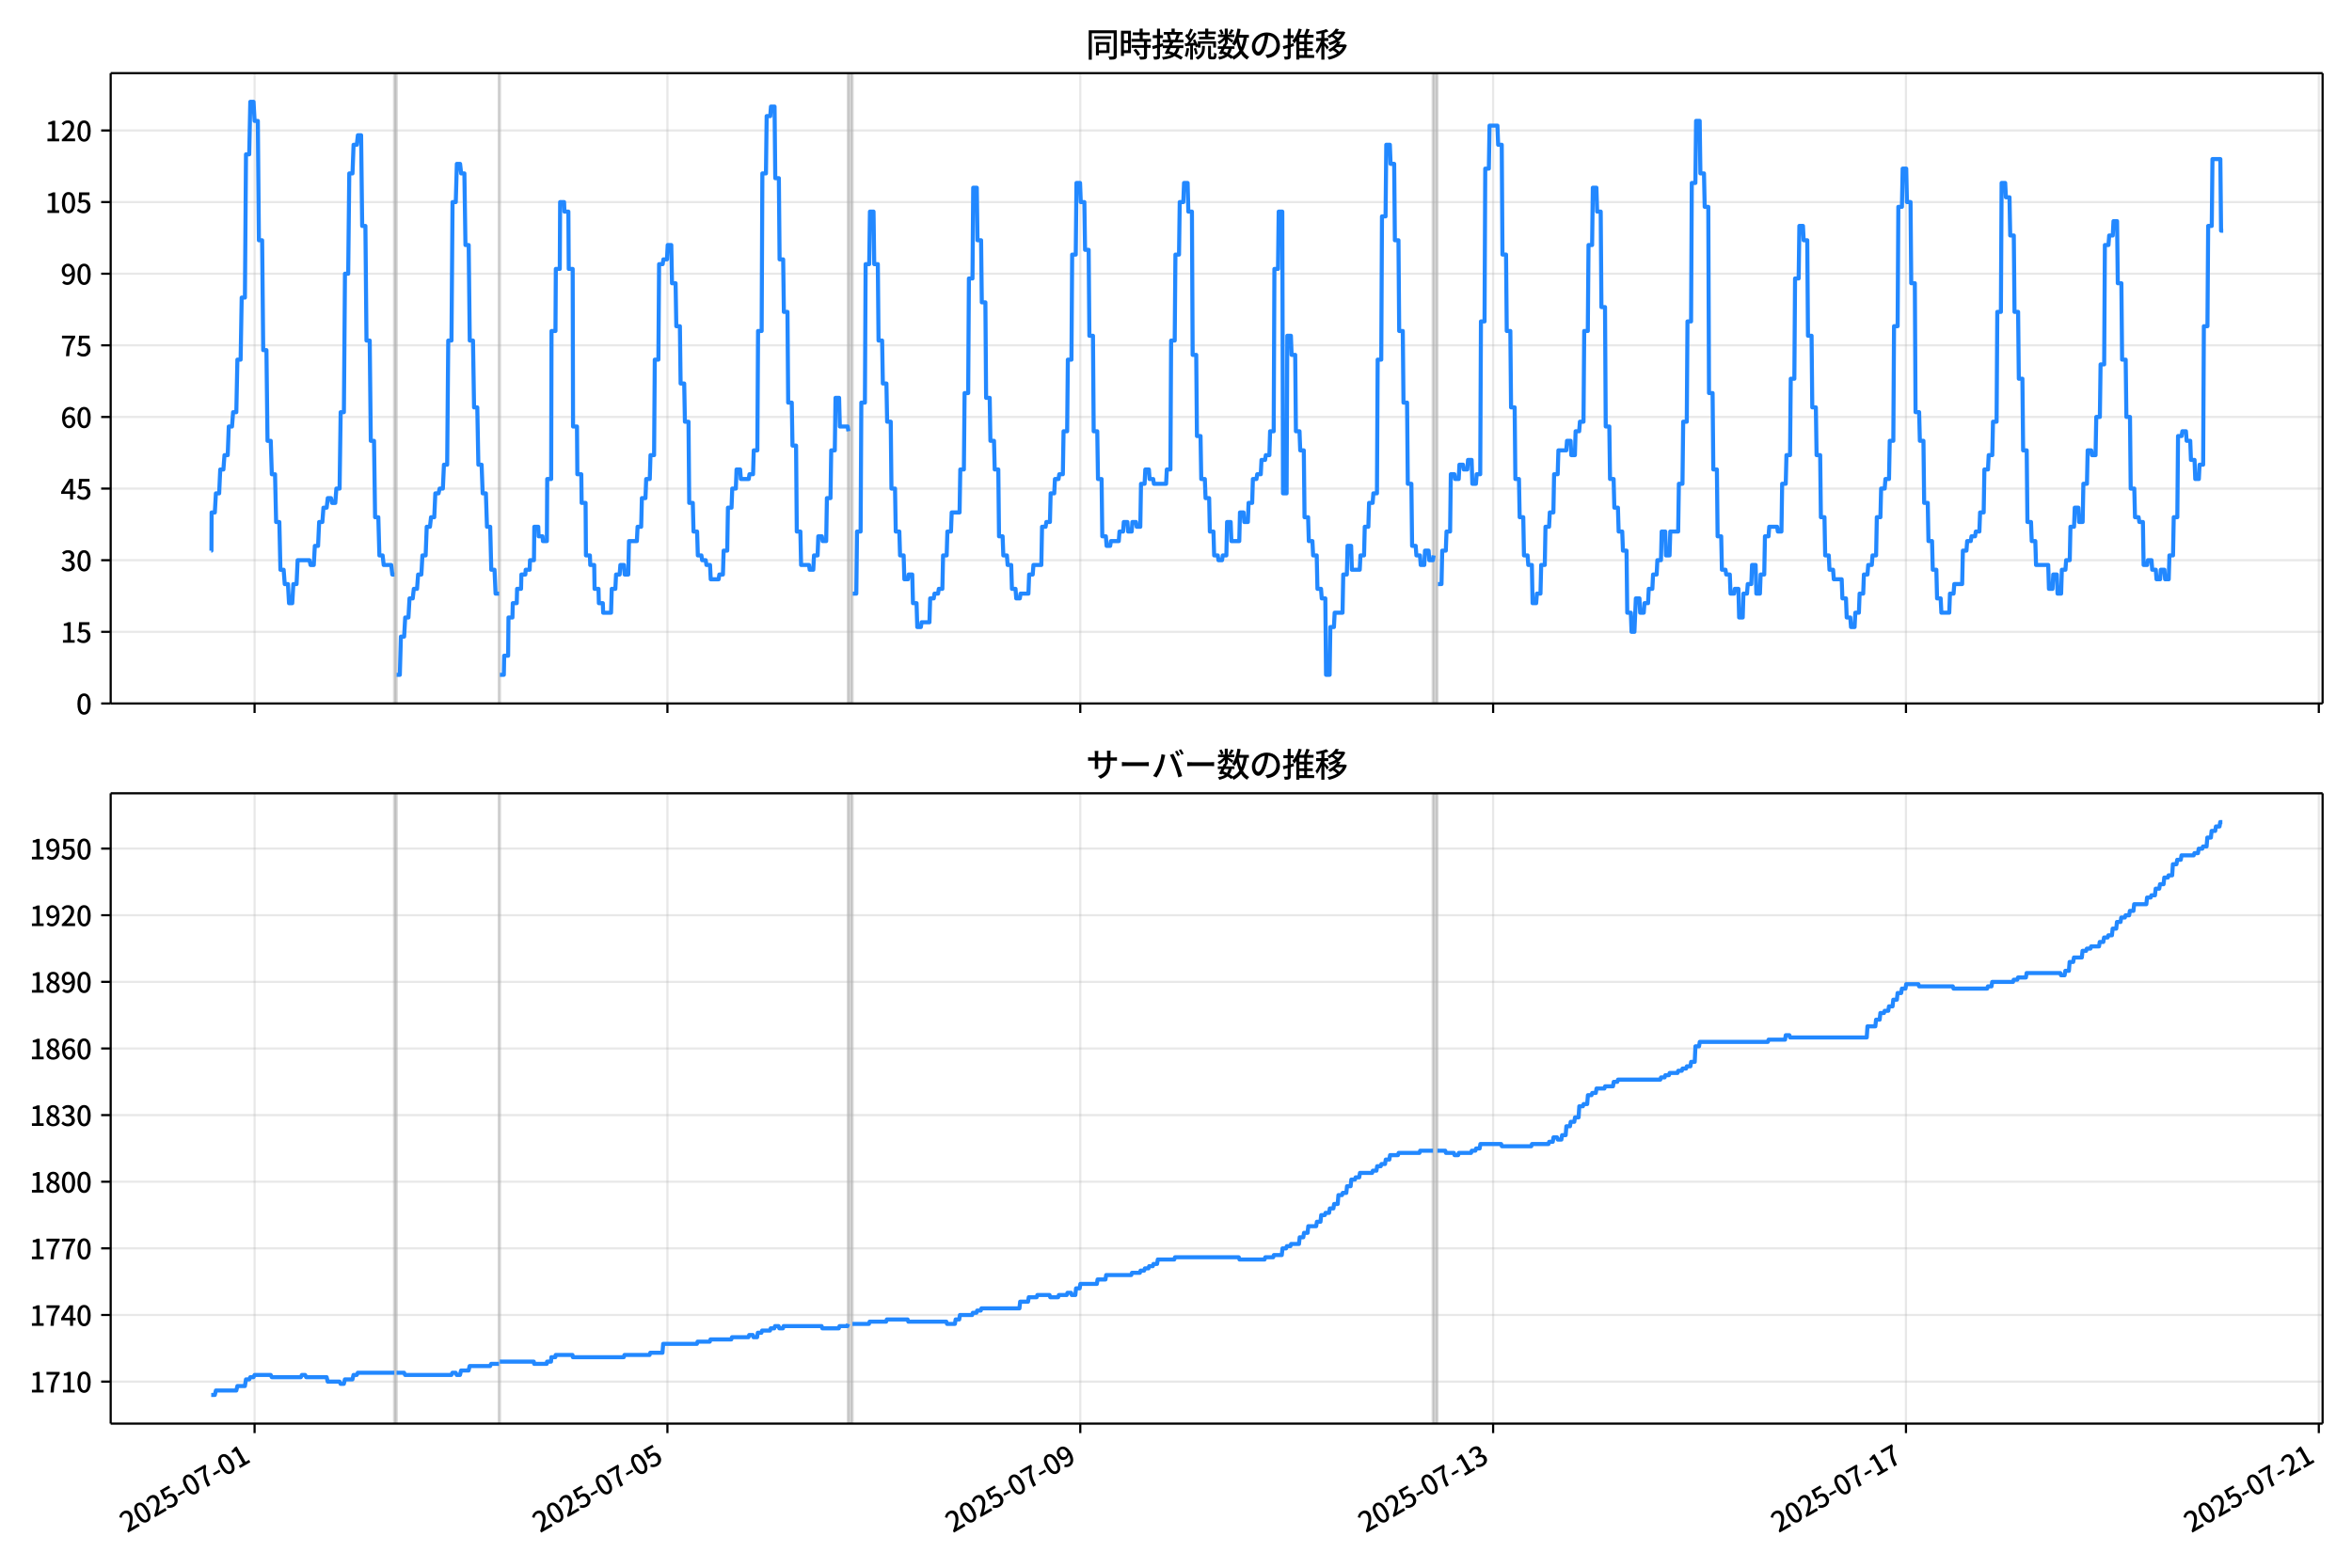 <!DOCTYPE svg  PUBLIC '-//W3C//DTD SVG 1.1//EN'  'http://www.w3.org/Graphics/SVG/1.1/DTD/svg11.dtd'>
<svg version="1.1" viewBox="0 0 864 576" xmlns="http://www.w3.org/2000/svg" xmlns:xlink="http://www.w3.org/1999/xlink">
 <defs>
  <style type="text/css">*{stroke-linejoin: round; stroke-linecap: butt}</style>
 </defs>
 <g id="aa">
  <g id="ab">
   <path d="m0 576h864v-576h-864z" fill="#fff"/>
  </g>
  <g id="ac">
   <g id="ad">
    <path d="m40.66 258.47h812.54v-231.59h-812.54z" fill="#fff"/>
   </g>
   <g id="ae">
    <path d="m144.86 258.47h.79v-231.59h-.79z" clip-path="url(#c)" fill="#808080" opacity=".3" stroke="#808080"/>
   </g>
   <g id="af">
    <path d="m183.3 258.47h.263v-231.59h-.263z" clip-path="url(#c)" fill="#808080" opacity=".3" stroke="#808080"/>
   </g>
   <g id="ag">
    <path d="m311.53 258.47h1.58v-231.59h-1.58z" clip-path="url(#c)" fill="#808080" opacity=".3" stroke="#808080"/>
   </g>
   <g id="ah">
    <path d="m526.38 258.47h1.58v-231.59h-1.58z" clip-path="url(#c)" fill="#808080" opacity=".3" stroke="#808080"/>
   </g>
   <g id="ai">
    <g id="aj">
     <g id="ak">
      <path d="m93.519 258.47v-231.59" clip-path="url(#c)" fill="none" stroke="#b0b0b0" stroke-linecap="square" stroke-opacity=".3" stroke-width=".8"/>
     </g>
     <g id="al">
      <defs>
       <path id="g" d="m0 0v3.5" stroke="#000" stroke-width=".8"/>
      </defs>
      <use x="93.519" y="258.468" stroke="#000000" stroke-width=".8" xlink:href="#g"/>
     </g>
    </g>
    <g id="am">
     <g id="an">
      <path d="m245.18 258.47v-231.59" clip-path="url(#c)" fill="none" stroke="#b0b0b0" stroke-linecap="square" stroke-opacity=".3" stroke-width=".8"/>
     </g>
     <g id="ao">
      <use x="245.178" y="258.468" stroke="#000000" stroke-width=".8" xlink:href="#g"/>
     </g>
    </g>
    <g id="ap">
     <g id="aq">
      <path d="m396.84 258.47v-231.59" clip-path="url(#c)" fill="none" stroke="#b0b0b0" stroke-linecap="square" stroke-opacity=".3" stroke-width=".8"/>
     </g>
     <g id="ar">
      <use x="396.836" y="258.468" stroke="#000000" stroke-width=".8" xlink:href="#g"/>
     </g>
    </g>
    <g id="as">
     <g id="at">
      <path d="m548.49 258.47v-231.59" clip-path="url(#c)" fill="none" stroke="#b0b0b0" stroke-linecap="square" stroke-opacity=".3" stroke-width=".8"/>
     </g>
     <g id="au">
      <use x="548.494" y="258.468" stroke="#000000" stroke-width=".8" xlink:href="#g"/>
     </g>
    </g>
    <g id="av">
     <g id="aw">
      <path d="m700.15 258.47v-231.59" clip-path="url(#c)" fill="none" stroke="#b0b0b0" stroke-linecap="square" stroke-opacity=".3" stroke-width=".8"/>
     </g>
     <g id="ax">
      <use x="700.153" y="258.468" stroke="#000000" stroke-width=".8" xlink:href="#g"/>
     </g>
    </g>
    <g id="ay">
     <g id="az">
      <path d="m851.81 258.47v-231.59" clip-path="url(#c)" fill="none" stroke="#b0b0b0" stroke-linecap="square" stroke-opacity=".3" stroke-width=".8"/>
     </g>
     <g id="ba">
      <use x="851.811" y="258.468" stroke="#000000" stroke-width=".8" xlink:href="#g"/>
     </g>
    </g>
   </g>
   <g id="bb">
    <g id="bc">
     <g id="bd">
      <path d="m40.66 258.47h812.54" clip-path="url(#c)" fill="none" stroke="#b0b0b0" stroke-linecap="square" stroke-opacity=".3" stroke-width=".8"/>
     </g>
     <g id="be">
      <defs>
       <path id="d" d="m0 0h-3.5" stroke="#000" stroke-width=".8"/>
      </defs>
      <use x="40.66" y="258.468" stroke="#000000" stroke-width=".8" xlink:href="#d"/>
     </g>
     <g id="bf">
      <!-- 0 -->
      <g transform="translate(27.96 262.45) scale(.1 -.1)">
       <defs>
        <path id="a" transform="scale(.016)" d="m1830-90q-460 0-806 275-346 276-535 823-188 547-188 1366 0 820 188 1357 189 538 535 803 346 266 806 266 461 0 800-269 340-269 528-803 189-534 189-1354 0-819-189-1366-188-547-528-823-339-275-800-275zm0 589q237 0 422 185 186 186 288 599 103 413 103 1091 0 679-103 1082-102 403-288 582-185 180-422 180-236 0-422-180-186-179-292-582-105-403-105-1082 0-678 105-1091 106-413 292-599 186-185 422-185z"/>
       </defs>
       <use xlink:href="#a"/>
      </g>
     </g>
    </g>
    <g id="bg">
     <g id="bh">
      <path d="m40.66 232.15h812.54" clip-path="url(#c)" fill="none" stroke="#b0b0b0" stroke-linecap="square" stroke-opacity=".3" stroke-width=".8"/>
     </g>
     <g id="bi">
      <use x="40.66" y="232.151" stroke="#000000" stroke-width=".8" xlink:href="#d"/>
     </g>
     <g id="bj">
      <!-- 15 -->
      <g transform="translate(22.26 236.14) scale(.1 -.1)">
       <defs>
        <path id="e" transform="scale(.016)" d="m544 0v608h1037v3277h-845v467q333 58 579 147 247 90 451 218h557v-4109h915v-608h-2694z"/>
        <path id="i" transform="scale(.016)" d="m1715-90q-365 0-653 90t-506 237q-217 147-383 307l352 480q134-134 294-246t361-183q202-70 452-70 262 0 473 118 212 119 333 346 122 227 122 541 0 460-247 716-246 256-649 256-224 0-384-64t-365-198l-365 237 141 2240h2387v-627h-1747l-109-1204q154 77 307 118 154 42 340 42 397 0 723-160t518-490q192-329 192-847 0-519-224-887t-586-560q-361-192-777-192z"/>
       </defs>
       <use xlink:href="#e"/>
       <use transform="translate(57)" xlink:href="#i"/>
      </g>
     </g>
    </g>
    <g id="bk">
     <g id="bl">
      <path d="m40.66 205.83h812.54" clip-path="url(#c)" fill="none" stroke="#b0b0b0" stroke-linecap="square" stroke-opacity=".3" stroke-width=".8"/>
     </g>
     <g id="bm">
      <use x="40.66" y="205.834" stroke="#000000" stroke-width=".8" xlink:href="#d"/>
     </g>
     <g id="bn">
      <!-- 30 -->
      <g transform="translate(22.26 209.82) scale(.1 -.1)">
       <defs>
        <path id="m" transform="scale(.016)" d="m1715-90q-371 0-656 90t-503 240q-217 150-377 323l359 474q211-205 479-359 269-153 634-153 269 0 467 92 199 93 311 266t112 423q0 256-125 451t-429 300q-304 106-835 106v551q467 0 732 105 266 106 384 291 119 186 119 423 0 307-192 489-192 183-531 183-269 0-503-119-233-118-438-316l-384 460q282 256 614 413 333 157 737 157 422 0 748-144 327-144 512-413 186-269 186-659 0-403-221-685-221-281-592-422v-26q269-70 490-227t349-400 128-557q0-422-215-726-214-304-573-468-358-163-787-163z"/>
       </defs>
       <use xlink:href="#m"/>
       <use transform="translate(57)" xlink:href="#a"/>
      </g>
     </g>
    </g>
    <g id="bo">
     <g id="bp">
      <path d="m40.66 179.52h812.54" clip-path="url(#c)" fill="none" stroke="#b0b0b0" stroke-linecap="square" stroke-opacity=".3" stroke-width=".8"/>
     </g>
     <g id="bq">
      <use x="40.66" y="179.517" stroke="#000000" stroke-width=".8" xlink:href="#d"/>
     </g>
     <g id="br">
      <!-- 45 -->
      <g transform="translate(22.26 183.5) scale(.1 -.1)">
       <defs>
        <path id="r" transform="scale(.016)" d="m2170 0v3072q0 192 12 457 13 266 20 458h-26q-90-179-183-365-92-185-195-364l-921-1415h2579v-576h-3328v493l1875 2957h858v-4717h-691z"/>
       </defs>
       <use xlink:href="#r"/>
       <use transform="translate(57)" xlink:href="#i"/>
      </g>
     </g>
    </g>
    <g id="bs">
     <g id="bt">
      <path d="m40.66 153.2h812.54" clip-path="url(#c)" fill="none" stroke="#b0b0b0" stroke-linecap="square" stroke-opacity=".3" stroke-width=".8"/>
     </g>
     <g id="bu">
      <use x="40.66" y="153.201" stroke="#000000" stroke-width=".8" xlink:href="#d"/>
     </g>
     <g id="bv">
      <!-- 60 -->
      <g transform="translate(22.26 157.19) scale(.1 -.1)">
       <defs>
        <path id="q" transform="scale(.016)" d="m1971-90q-339 0-634 144-294 144-518 435-224 292-352 733-128 442-128 1044 0 678 147 1161 148 483 397 784 250 301 570 445t665 144q397 0 688-147 292-147 490-359l-403-448q-128 154-327 253-198 99-409 99-307 0-567-182-259-182-413-605-153-422-153-1145 0-608 115-1002t326-589q212-195 493-195 212 0 375 121 163 122 259 343t96 522q0 300-90 511-89 212-259 320-169 109-419 109-211 0-451-134t-458-461l-25 538q134 192 313 323t374 201q196 71 375 71 397 0 694-163 298-163 467-490 170-326 170-825 0-468-195-817-195-348-512-544-317-195-701-195z"/>
       </defs>
       <use xlink:href="#q"/>
       <use transform="translate(57)" xlink:href="#a"/>
      </g>
     </g>
    </g>
    <g id="bw">
     <g id="bx">
      <path d="m40.66 126.88h812.54" clip-path="url(#c)" fill="none" stroke="#b0b0b0" stroke-linecap="square" stroke-opacity=".3" stroke-width=".8"/>
     </g>
     <g id="by">
      <use x="40.66" y="126.884" stroke="#000000" stroke-width=".8" xlink:href="#d"/>
     </g>
     <g id="bz">
      <!-- 75 -->
      <g transform="translate(22.26 130.87) scale(.1 -.1)">
       <defs>
        <path id="h" transform="scale(.016)" d="m1235 0q32 646 109 1187t224 1024 384 941 576 938h-2208v627h3027v-455q-409-512-665-989-256-476-397-969t-205-1053-90-1251h-755z"/>
       </defs>
       <use xlink:href="#h"/>
       <use transform="translate(57)" xlink:href="#i"/>
      </g>
     </g>
    </g>
    <g id="ca">
     <g id="cb">
      <path d="m40.66 100.57h812.54" clip-path="url(#c)" fill="none" stroke="#b0b0b0" stroke-linecap="square" stroke-opacity=".3" stroke-width=".8"/>
     </g>
     <g id="cc">
      <use x="40.66" y="100.567" stroke="#000000" stroke-width=".8" xlink:href="#d"/>
     </g>
     <g id="cd">
      <!-- 90 -->
      <g transform="translate(22.26 104.55) scale(.1 -.1)">
       <defs>
        <path id="k" transform="scale(.016)" d="m1562-90q-410 0-708 150-297 151-502 356l403 461q141-160 346-256t422-96q224 0 425 102 202 103 352 333 151 230 237 614 87 384 87 941 0 589-115 970t-323 563-496 182q-205 0-372-118-166-118-262-336t-96-525q0-301 86-512 87-211 259-323 173-112 417-112 224 0 460 141 237 141 448 461l32-544q-134-180-313-314t-371-208-384-74q-391 0-689 166-297 167-467 496-169 330-169 823 0 467 195 816t515 541 698 192q339 0 636-138 298-137 519-419 221-281 349-710t128-1018q0-691-141-1187t-391-807q-249-310-563-461-313-150-652-150z"/>
       </defs>
       <use xlink:href="#k"/>
       <use transform="translate(57)" xlink:href="#a"/>
      </g>
     </g>
    </g>
    <g id="ce">
     <g id="cf">
      <path d="m40.66 74.25h812.54" clip-path="url(#c)" fill="none" stroke="#b0b0b0" stroke-linecap="square" stroke-opacity=".3" stroke-width=".8"/>
     </g>
     <g id="cg">
      <use x="40.66" y="74.25" stroke="#000000" stroke-width=".8" xlink:href="#d"/>
     </g>
     <g id="ch">
      <!-- 105 -->
      <g transform="translate(16.56 78.235) scale(.1 -.1)">
       <use xlink:href="#e"/>
       <use transform="translate(57)" xlink:href="#a"/>
       <use transform="translate(114)" xlink:href="#i"/>
      </g>
     </g>
    </g>
    <g id="ci">
     <g id="cj">
      <path d="m40.66 47.933h812.54" clip-path="url(#c)" fill="none" stroke="#b0b0b0" stroke-linecap="square" stroke-opacity=".3" stroke-width=".8"/>
     </g>
     <g id="ck">
      <use x="40.66" y="47.933" stroke="#000000" stroke-width=".8" xlink:href="#d"/>
     </g>
     <g id="cl">
      <!-- 120 -->
      <g transform="translate(16.56 51.919) scale(.1 -.1)">
       <defs>
        <path id="f" transform="scale(.016)" d="m282 0v429q697 621 1164 1136 468 515 701 956 234 442 234 826 0 256-87 451-86 196-262 301-176 106-445 106-275 0-506-151-230-150-422-368l-416 410q301 333 637 518 336 186 803 186 429 0 749-176t496-493 176-745q0-455-224-919t-615-935q-390-470-889-950 186 20 394 36t374 16h1184v-634h-3046z"/>
       </defs>
       <use xlink:href="#e"/>
       <use transform="translate(57)" xlink:href="#f"/>
       <use transform="translate(114)" xlink:href="#a"/>
      </g>
     </g>
    </g>
   </g>
   <g id="cm">
    <path d="m77.594 202.33h.075l.066-14.036h1.18l.396-7.018h1.197l.396-8.772h1.162l.395-5.263h1.185l.395-10.527h1.185l.395-5.263h1.185l.395-19.299h1.185l.395-22.808h1.185l.395-52.634h1.185l.395-19.299h1.185l.395 7.018h1.185l.395 43.861h1.185l.395 40.352h1.185l.395 33.335h1.185l.395 12.281h1.185l.395 17.545h1.185l.395 17.545h1.185l.395 5.263h1.185l.395 7.018h1.185l.395-7.018h1.185l.395-8.772h4.344l.395 1.754h1.185l.395-7.018h1.185l.395-8.772h1.185l.395-5.263h1.185l.395-3.509h1.185l.395 1.754h1.185l.395-5.263h1.185l.395-28.071h1.185l.395-50.879h1.185l.395-36.844h1.185l.395-10.527h1.185l.395-3.509h1.185l.395 33.335h1.185l.395 42.107h1.185l.395 36.844h1.185l.395 28.071h1.185l.395 14.036h1.185l.395 3.509h2.765l.395 3.509h.79m.79 36.844h1.185l.395-14.036h1.185l.395-7.018h1.185l.395-7.018h1.185l.395-3.509h1.185l.395-5.263h1.185l.395-7.018h1.185l.395-10.527h1.185l.395-3.509h1.185l.395-8.772h1.185l.395-1.754h1.185l.395-8.772h1.185l.395-45.616h1.185l.395-50.879h1.185l.395-14.036h1.185l.395 3.509h1.185l.395 26.317h1.185l.395 35.089h1.185l.395 24.562h1.185l.395 21.053h1.185l.395 10.527h1.185l.395 12.281h1.185l.395 15.79h1.185l.395 8.772h1.317m.263 29.826h1.448l.132-7.018h1.448l.132-14.036h1.448l.132-5.263h1.448l.132-5.263h1.448l.132-5.263h1.448l.132-1.754h1.448l.132-3.509h1.448l.132-12.281h1.448l.132 3.509h1.448l.132 1.754h1.448l.132-22.808h1.448l.132-54.388h1.448l.132-22.808h1.448l.132-24.562h1.448l.132 3.509h1.448l.132 21.053h1.448l.132 57.897h1.448l.132 17.545h1.448l.132 10.527h1.448l.132 19.299h1.448l.132 3.509h1.448l.132 8.772h1.448l.132 5.263h1.448l.132 3.509h2.896l.263-8.772h1.317l.263-5.263h1.317l.263-3.509h1.317l.263 3.509h1.317l.263-12.281h2.896l.263-5.263h1.317l.263-10.527h1.317l.263-7.018h1.317l.263-8.772h1.317l.263-35.089h1.317l.263-35.089h1.317l.263-1.754h1.317l.263-5.263h1.317l.263 14.036h1.317l.263 15.79h1.317l.263 21.053h1.317l.263 14.036h1.317l.263 29.826h1.317l.263 10.527h1.317l.263 8.772h1.317l.263 1.754h1.317l.263 1.754h1.317l.263 5.263h2.896l.263-1.754h1.317l.263-8.772h1.317l.263-15.79h1.317l.263-7.018h1.317l.263-7.018h1.317l.263 3.509h2.896l.263-1.754h1.317l.263-8.772h1.317l.263-43.861h1.317l.263-57.897h1.317l.263-21.053h1.317l.263-3.509h1.317l.263 26.317h1.317l.263 29.826h1.317l.263 19.299h1.317l.263 33.335h1.317l.263 15.79h1.317l.263 31.58h1.317l.263 12.281h2.896l.263 1.754h1.317l.263-5.263h1.317l.263-7.018h1.317l.263 1.754h1.317l.263-15.79h1.317l.263-17.545h1.317l.263-19.299h1.317l.263 10.527h2.896l.263 1.754m1.58 59.651h1.317l.263-22.808h1.317l.263-47.37h1.317l.263-50.879h1.317l.263-19.299h1.317l.263 19.299h1.317l.263 28.071h1.317l.263 15.79h1.317l.263 14.036h1.317l.263 24.562h1.317l.263 15.79h1.317l.263 8.772h1.317l.263 8.772h1.317l.263-1.754h1.317l.263 10.527h1.317l.263 8.772h1.317l.263-1.754h2.896l.263-8.772h1.317l.263-1.754h1.317l.263-1.754h1.317l.263-12.281h1.317l.263-8.772h1.317l.263-7.018h2.896l.263-15.79h1.317l.263-28.071h1.317l.263-42.107h1.317l.263-33.335h1.317l.263 19.299h1.317l.263 22.808h1.317l.263 35.089h1.317l.263 15.79h1.317l.263 10.527h1.317l.263 24.562h1.317l.263 7.018h1.317l.263 3.509h1.317l.263 8.772h1.317l.263 3.509h1.317l.263-1.754h2.896l.263-7.018h1.317l.263-3.509h2.896l.263-14.036h1.317l.263-1.754h1.317l.263-10.527h1.317l.263-5.263h1.317l.263-1.754h1.317l.263-15.79h1.317l.263-26.317h1.317l.263-38.598h1.317l.263-26.317h1.317l.263 7.018h1.317l.263 17.545h1.317l.263 31.58h1.317l.263 35.089h1.317l.263 17.545h1.317l.263 21.053h1.317l.263 3.509h1.317l.263-1.754h2.896l.263-3.509h1.317l.263-3.509h1.317l.263 3.509h1.317l.263-3.509h1.317l.263 1.754h1.317l.263-15.79h1.317l.263-5.263h1.317l.263 3.509h1.317l.263 1.754h4.476l.263-5.263h1.317l.263-47.37h1.317l.263-31.58h1.317l.263-19.299h1.317l.263-7.018h1.317l.263 10.527h1.317l.263 52.634h1.317l.263 29.826h1.317l.263 15.79h1.317l.263 7.018h1.317l.263 12.281h1.317l.263 8.772h1.317l.263 1.754h1.317l.263-1.754h1.317l.263-12.281h1.317l.263 7.018h2.896l.263-10.527h1.317l.263 3.509h1.317l.263-7.018h1.317l.263-8.772h1.317l.263-1.754h1.317l.263-5.263h1.317l.263-1.754h1.317l.263-8.772h1.317l.263-59.651h1.317l.263-21.053h1.317l.263 103.51h1.317l.263-57.897h1.317l.263 7.018h1.317l.263 28.071h1.317l.263 7.018h1.317l.263 24.562h1.317l.263 8.772h1.317l.263 5.263h1.317l.263 12.281h1.317l.263 3.509h1.317l.263 28.071h1.317l.263-17.545h1.317l.263-5.263h2.896l.263-14.036h1.317l.263-10.527h1.317l.263 8.772h2.896l.263-5.263h1.317l.263-10.527h1.317l.263-8.772h1.317l.263-3.509h1.317l.263-49.125h1.317l.263-52.634h1.317l.263-26.317h1.317l.263 7.018h1.317l.263 28.071h1.317l.263 33.335h1.317l.263 26.317h1.317l.263 29.826h1.317l.263 22.808h1.317l.263 3.509h1.317l.263 3.509h1.317l.263-5.263h1.317l.263 3.509h1.317l.263-1.754m1.58 10.527h1.317l.263-12.281h1.317l.263-7.018h1.317l.263-21.053h1.317l.263 1.754h1.317l.263-5.263h1.317l.263 1.754h1.317l.263-3.509h1.317l.263 8.772h1.317l.263-3.509h1.317l.263-56.142h1.317l.263-56.142h1.317l.263-15.79h2.896l.263 7.018h1.317l.263 40.352h1.317l.263 28.071h1.317l.263 28.071h1.317l.263 26.317h1.317l.263 14.036h1.317l.263 14.036h1.317l.263 3.509h1.317l.263 14.036h1.317l.263-3.509h1.317l.263-10.527h1.317l.263-14.036h1.317l.263-5.263h1.317l.263-14.036h1.317l.263-8.772h2.896l.263-3.509h1.317l.263 5.263h1.317l.263-8.772h1.317l.263-3.509h1.317l.263-33.335h1.317l.263-31.58h1.317l.263-21.053h1.317l.263 8.772h1.317l.263 35.089h1.317l.263 43.861h1.317l.263 19.299h1.317l.263 10.527h1.317l.263 8.772h1.317l.263 7.018h1.317l.263 22.808h1.317l.263 7.018h1.053l.527-12.281h1.317l.263 5.263h1.317l.263-3.509h1.317l.263-5.263h1.317l.263-5.263h1.317l.263-5.263h1.317l.263-10.527h1.317l.263 8.772h1.317l.263-8.772h2.896l.263-17.545h1.317l.263-22.808h1.317l.263-36.844h1.317l.263-50.879h1.317l.263-22.808h1.317l.263 19.299h1.317l.263 12.281h1.317l.263 68.424h1.317l.263 28.071h1.317l.263 24.562h1.317l.263 12.281h1.317l.263 1.754h1.317l.263 7.018h1.317l.263-1.754h1.317l.263 10.527h1.317l.263-8.772h1.317l.263-3.509h1.317l.263-7.018h1.317l.263 10.527h1.317l.263-7.018h1.317l.263-14.036h1.317l.263-3.509h2.896l.263 1.754h1.317l.263-17.545h1.317l.263-10.527h1.317l.263-28.071h1.317l.263-36.844h1.317l.263-19.299h1.317l.263 5.263h1.317l.263 35.089h1.317l.263 26.317h1.317l.263 17.545h1.317l.263 22.808h1.317l.263 14.036h1.317l.263 5.263h1.317l.263 3.509h2.896l.263 7.018h1.317l.263 7.018h1.317l.263 3.509h1.317l.263-5.263h1.317l.263-7.018h1.317l.263-7.018h1.317l.263-3.509h1.317l.263-3.509h1.317l.263-14.036h1.317l.263-10.527h1.317l.263-3.509h1.317l.263-14.036h1.317l.263-42.107h1.317l.263-43.861h1.317l.263-14.036h1.317l.263 12.281h1.317l.263 29.826h1.317l.263 47.37h1.317l.263 10.527h1.317l.263 22.808h1.317l.263 14.036h1.317l.263 10.527h1.317l.263 10.527h1.317l.263 5.263h2.896l.263-7.018h1.317l.263-3.509h2.896l.263-12.281h1.317l.263-3.509h1.317l.263-1.754h1.317l.263-1.754h1.317l.263-7.018h1.317l.263-15.79h1.317l.263-5.263h1.317l.263-12.281h1.317l.263-40.352h1.317l.263-47.37h1.317l.263 5.263h1.317l.263 14.036h1.317l.263 28.071h1.317l.263 24.562h1.317l.263 26.317h1.317l.263 26.317h1.317l.263 7.018h1.317l.263 8.772h4.476l.263 8.772h1.317l.263-5.263h1.317l.263 7.018h1.317l.263-8.772h1.317l.263-3.509h1.317l.263-12.281h1.317l.263-7.018h1.317l.263 5.263h1.317l.263-14.036h1.317l.263-12.281h1.317l.263 1.754h1.317l.263-14.036h1.317l.263-19.299h1.317l.263-43.861h1.317l.263-3.509h1.317l.263-5.263h1.317l.263 22.808h1.317l.263 28.071h1.317l.263 21.053h1.317l.263 26.317h1.317l.263 10.527h1.317l.263 1.754h1.317l.263 15.79h1.317l.263-1.754h1.317l.263 3.509h1.317l.263 3.509h1.317l.263-3.509h1.317l.263 3.509h1.317l.263-8.772h1.317l.263-14.036h1.317l.263-29.826h1.317l.263-1.754h1.317l.263 3.509h1.317l.263 7.018h1.317l.263 7.018h1.317l.263-5.263h1.317l.263-50.879h1.317l.263-36.844h1.317l.263-24.562h2.896l.263 26.317h.79v0" clip-path="url(#c)" fill="none" stroke="#28f" stroke-linecap="square" stroke-width="1.5"/>
   </g>
   <g id="cn">
    <path d="m40.66 258.47v-231.59" fill="none" stroke="#000" stroke-linecap="square" stroke-width=".8"/>
   </g>
   <g id="co">
    <path d="m853.2 258.47v-231.59" fill="none" stroke="#000" stroke-linecap="square" stroke-width=".8"/>
   </g>
   <g id="cp">
    <path d="m40.66 258.47h812.54" fill="none" stroke="#000" stroke-linecap="square" stroke-width=".8"/>
   </g>
   <g id="cq">
    <path d="m40.66 26.88h812.54" fill="none" stroke="#000" stroke-linecap="square" stroke-width=".8"/>
   </g>
   <g id="cr">
    <!-- 同時接続数の推移 -->
    <g transform="translate(398.93 20.88) scale(.12 -.12)">
     <defs>
      <path id="x" transform="scale(.016)" d="m1587 3936h3232v-518h-3232v518zm320-1114h557v-2534h-557v2534zm301 0h2291v-2086h-2291v512h1734v1069h-1734v505zm-1683 2260h5113v-570h-4524v-5056h-589v5626zm4768 0h595v-4896q0-250-67-397t-227-218q-160-77-426-96t-675-19q-13 83-45 192t-77 218q-45 108-89 185 281-13 527-13 247 0 330 0 83 7 118 42 36 35 36 112v4890z"/>
      <path id="v" transform="scale(.016)" d="m2714 4672h3238v-525h-3238v525zm-244-1235h3712v-538h-3712v538zm20-1184h3635v-531h-3635v531zm1523 3155h595v-2310h-595v2310zm832-2451h589v-2823q0-230-61-364-61-135-227-199-167-70-423-86t-633-16q-20 121-78 285-57 163-121 284 275-6 509-9t310-3q77 6 106 28 29 23 29 93v2810zm-2023-1677 487 282q153-160 313-352t294-381q135-189 206-343l-519-313q-64 153-189 348-124 196-278 394-154 199-314 365zm-2086 3718h1619v-4281h-1619v544h1056v3187h-1056v550zm32-1843h1293v-537h-1293v537zm-320 1843h563v-4832h-563v4832z"/>
      <path id="w" transform="scale(.016)" d="m3866 5408h614v-870h-614v870zm-1479-653h3597v-518h-3597v518zm-230-1485h4e3v-518h-4e3v518zm825 922 519 102q64-160 121-342 58-182 96-352 39-170 45-304l-544-128q-6 134-42 313-35 180-83 365-48 186-112 346zm1856 109 589-71q-96-275-202-557-105-281-195-486l-518 77q58 147 122 329 64 183 118 372t86 336zm-2643-2106h3943v-518h-3943v518zm1408 685 602-115q-167-371-362-784t-390-797-362-685l-525 179q160 288 346 666t368 784 323 752zm-659-2157 358 403q352-102 733-240 381-137 752-304 371-166 697-336 327-169 558-329l-384-461q-218 160-532 336-313 176-685 345-371 170-755 323-384 154-742 263zm1894 1114 583-71q-122-550-353-944-230-393-604-662t-922-435q-547-167-1296-269-25 128-93 269-67 141-137 230 678 64 1168 192t819 349q330 221 531 550 202 330 304 791zm-4684 217q396 90 953 240 557 151 1120 311l77-544q-525-154-1053-311-528-156-963-284l-134 588zm121 2093h1965v-563h-1965v563zm819 1248h576v-5229q0-236-51-374t-192-208q-141-77-355-99-214-23-541-16-13 115-64 288t-109 294q205-6 381-6t234 0q64 0 92 28 29 29 29 93v5229z"/>
      <path id="u" transform="scale(.016)" d="m4058 5408h595v-1798h-595v1798zm-1415-563h3443v-499h-3443v499zm231-992h3008v-499h-3008v499zm-224-877h3475v-1203h-531v729h-2432v-729h-512v1203zm1964-877h551v-1881q0-122 22-157 23-35 106-35 25 0 92 0 68 0 135 0t99 0q51 0 83 54t45 224 19 515q90-70 234-131t259-93q-19-429-83-662-64-234-183-326-118-93-316-93-39 0-103 0t-134 0-138 0q-67 0-99 0-237 0-365 64t-176 218q-48 153-48 422v1881zm-1164-6h550v-455q0-243-48-528-48-284-186-579-137-294-409-572-272-279-727-503-70 90-192 208-121 118-230 195 416 205 665 438 250 234 371 474 122 240 164 467 42 228 42 413v442zm-2240 3309 524-192q-121-244-259-503-137-259-275-496t-259-416l-410 173q122 186 246 438 125 253 240 515 116 263 193 481zm716-743 500-230q-224-359-496-756-272-396-548-764-275-368-518-650l-358 205q179 211 377 483 199 272 387 569 189 298 358 592 170 295 298 551zm-1721-665 307 403q166-154 339-340 173-185 320-364t224-327l-326-460q-77 160-218 348-141 189-314 384-172 196-332 356zm1485-832 435 179q128-211 249-458 122-246 215-474 93-227 137-412l-473-211q-32 185-119 422-86 237-201 486-115 250-243 468zm-1530-583q422 26 998 54 576 29 1184 68l7-499q-570-45-1127-84-556-38-992-70l-70 531zm1702-992 436 135q121-276 214-596t118-556l-454-148q-26 237-112 563-86 327-202 602zm-1363 109 499-83q-57-455-163-897-105-441-253-748-51 32-134 73-83 42-170 83-86 42-144 62 148 294 234 697t131 813zm691 627h525v-2861h-525v2861z"/>
      <path id="o" transform="scale(.016)" d="m224 2022h3187v-499h-3187v499zm51 2247h3111v-487h-3111v487zm1127-1735 563-121q-154-320-333-672t-352-679q-173-326-326-582l-532 173q148 243 324 566t345 669q170 346 311 646zm934-832 563-64q-89-480-262-838t-461-614-701-432-976-298q-25 128-99 269t-157 237q659 102 1085 303 426 202 666 554t342 883zm422 3597 519-211q-147-218-298-436-150-217-278-377l-403 186q121 173 252 413 132 240 208 425zm-1203 109h563v-2957h-563v2957zm-1075-320 448 186q134-192 246-420 112-227 157-393l-467-211q-38 172-147 406t-237 432zm1094-1050 397-236q-160-263-400-529-240-265-519-489-278-224-553-378-51 103-141 237-89 135-179 218 269 109 534 294 266 186 493 416 228 231 368 467zm487-204q83-45 246-145 163-99 352-211t346-211 221-150l-327-423q-83 77-230 198-147 122-317 253-170 132-327 250-156 119-259 189l295 250zm1798 396h2311v-556h-2311v556zm115 1178 615-90q-103-640-263-1235t-384-1101q-224-505-512-889-44 57-134 134t-186 157-166 125q275 339 473 796 199 458 340 995 141 538 217 1108zm1223-1510 614-58q-147-1101-445-1940-297-838-813-1443-515-604-1321-1014-26 71-90 177-64 105-134 208-70 102-128 159 742 346 1212 880 471 535 730 1290 260 755 375 1741zm-1005-135q134-851 387-1597 253-745 659-1305 407-560 1002-874-70-57-154-150-83-93-154-189-70-96-121-179-633 371-1056 988-422 618-688 1434-265 816-425 1783l550 89zm-3309-3065 327 416q377-148 754-330 378-182 701-378 324-195 548-368l-416-435q-211 179-519 378-307 198-666 383-358 186-729 334z"/>
      <path id="t" transform="scale(.016)" d="m3686 4378q-64-493-163-1041-99-547-265-1084-192-653-432-1104t-522-688-595-237q-320 0-596 221-275 221-448 621-172 400-172 931 0 537 220 1017 221 480 611 851 391 372 909 583 519 211 1121 211 576 0 1040-186 464-185 793-515 330-329 502-771 173-441 173-941 0-672-278-1194-278-521-816-851-538-329-1318-444l-378 601q166 20 307 42t263 48q307 70 585 217 279 148 496 375 218 227 342 534 125 308 125 692t-122 713q-121 330-358 573-236 243-582 380-346 138-781 138-525 0-935-186-409-185-694-489-284-304-432-656-147-352-147-678 0-365 89-605 90-240 224-355 135-115 276-115t288 144 297 457q151 314 298 800 147 461 246 982 100 522 145 1021l684-12z"/>
      <path id="p" transform="scale(.016)" d="m2995 2925h2893v-519h-2893v519zm0-1280h2893v-519h-2893v519zm-64-1299h3232v-557h-3232v557zm1312 3577h563v-3763h-563v3763zm429 1466 634-141q-154-390-340-794-185-403-339-684l-512 140q103 199 208 458 106 259 195 528 90 269 154 493zm-1472 25 582-147q-153-518-371-1018-217-499-483-931t-573-758q-38 64-109 160-70 96-147 198-77 103-141 160 416 416 733 1034t509 1302zm128-1203h2720v-537h-2720v-4205h-582v4422l313 320h269zm-3174-2157q396 90 953 240 557 151 1120 311l77-544q-525-154-1053-311-528-156-963-284l-134 588zm121 2093h1965v-563h-1965v563zm819 1248h576v-5229q0-236-51-374t-192-208q-141-77-355-99-214-23-541-16-13 115-64 288t-109 294q205-6 381-6t234 0q64 0 92 28 29 29 29 93v5229z"/>
      <path id="n" transform="scale(.016)" d="m4051 5402 595-109q-281-493-729-941t-1107-806q-39 64-106 144t-141 153q-73 74-137 119 608 288 1011 678t614 762zm-77-557h1511v-493h-1863l352 493zm1293 0h109l109 25 384-179q-192-505-496-905t-695-701q-390-301-845-519-454-217-947-358-44 109-137 253t-176 227q448 109 867 294 419 186 777 445 359 259 631 592t419 730v96zm-1990-954 377 307q167-96 336-218 170-121 320-249 151-128 247-237l-397-332q-90 108-237 236t-317 259q-169 132-329 234zm1107-934 595-109q-307-538-803-1031-496-492-1232-876-38 64-102 144t-138 156q-74 77-138 116 455 217 807 483t604 554q253 288 407 563zm-90-589h1460v-506h-1818l358 506zm1268 0h121l109 26 384-167q-192-614-531-1075t-787-794q-448-332-983-553-534-221-1129-355-45 115-132 269-86 153-176 249 551 96 1043 285 493 189 903 473 410 285 714 669t464 883v90zm-2132-1056 410 339q186-102 384-237 198-134 371-275t282-269l-435-371q-103 128-270 272-166 144-361 288t-381 253zm-2150 3533h589v-5376h-589v5376zm-992-1242h2336v-569h-2336v569zm1024-224 365-160q-96-339-231-707-134-368-291-727-157-358-336-672-179-313-365-537-44 128-134 291t-160 272q173 192 339 457 167 266 323 570 157 304 282 618t208 595zm941 1946 416-467q-314-122-695-221-380-99-784-173-403-74-780-131-20 102-71 236-51 135-102 231 358 58 732 138 375 80 711 179t573 208zm-397-2579q58-45 179-170 122-125 266-266 144-140 259-265t160-183l-352-473q-58 102-157 255-99 154-218 317-118 164-227 311-108 147-185 237l275 237z"/>
     </defs>
     <use xlink:href="#x"/>
     <use transform="translate(100)" xlink:href="#v"/>
     <use transform="translate(200)" xlink:href="#w"/>
     <use transform="translate(300)" xlink:href="#u"/>
     <use transform="translate(400)" xlink:href="#o"/>
     <use transform="translate(500)" xlink:href="#t"/>
     <use transform="translate(600)" xlink:href="#p"/>
     <use transform="translate(700)" xlink:href="#n"/>
    </g>
   </g>
  </g>
  <g id="cs">
   <g id="ct">
    <path d="m40.66 523.06h812.54v-231.59h-812.54z" fill="#fff"/>
   </g>
   <g id="cu">
    <path d="m144.86 523.06h.79v-231.59h-.79z" clip-path="url(#b)" fill="#808080" opacity=".3" stroke="#808080"/>
   </g>
   <g id="cv">
    <path d="m183.3 523.06h.263v-231.59h-.263z" clip-path="url(#b)" fill="#808080" opacity=".3" stroke="#808080"/>
   </g>
   <g id="cw">
    <path d="m311.53 523.06h1.58v-231.59h-1.58z" clip-path="url(#b)" fill="#808080" opacity=".3" stroke="#808080"/>
   </g>
   <g id="cx">
    <path d="m526.38 523.06h1.58v-231.59h-1.58z" clip-path="url(#b)" fill="#808080" opacity=".3" stroke="#808080"/>
   </g>
   <g id="cy">
    <g id="cz">
     <g id="da">
      <path d="m93.519 523.06v-231.59" clip-path="url(#b)" fill="none" stroke="#b0b0b0" stroke-linecap="square" stroke-opacity=".3" stroke-width=".8"/>
     </g>
     <g id="db">
      <use x="93.519" y="523.055" stroke="#000000" stroke-width=".8" xlink:href="#g"/>
     </g>
     <g id="dc">
      <!-- 2025-07-01 -->
      <g transform="translate(46.73 563.33) rotate(-30) scale(.1 -.1)">
       <defs>
        <path id="j" transform="scale(.016)" d="m301 1536v544h1689v-544h-1689z"/>
       </defs>
       <use xlink:href="#f"/>
       <use transform="translate(57)" xlink:href="#a"/>
       <use transform="translate(114)" xlink:href="#f"/>
       <use transform="translate(171)" xlink:href="#i"/>
       <use transform="translate(228)" xlink:href="#j"/>
       <use transform="translate(263.7)" xlink:href="#a"/>
       <use transform="translate(320.7)" xlink:href="#h"/>
       <use transform="translate(377.7)" xlink:href="#j"/>
       <use transform="translate(413.4)" xlink:href="#a"/>
       <use transform="translate(470.4)" xlink:href="#e"/>
      </g>
     </g>
    </g>
    <g id="dd">
     <g id="de">
      <path d="m245.18 523.06v-231.59" clip-path="url(#b)" fill="none" stroke="#b0b0b0" stroke-linecap="square" stroke-opacity=".3" stroke-width=".8"/>
     </g>
     <g id="df">
      <use x="245.178" y="523.055" stroke="#000000" stroke-width=".8" xlink:href="#g"/>
     </g>
     <g id="dg">
      <!-- 2025-07-05 -->
      <g transform="translate(198.39 563.33) rotate(-30) scale(.1 -.1)">
       <use xlink:href="#f"/>
       <use transform="translate(57)" xlink:href="#a"/>
       <use transform="translate(114)" xlink:href="#f"/>
       <use transform="translate(171)" xlink:href="#i"/>
       <use transform="translate(228)" xlink:href="#j"/>
       <use transform="translate(263.7)" xlink:href="#a"/>
       <use transform="translate(320.7)" xlink:href="#h"/>
       <use transform="translate(377.7)" xlink:href="#j"/>
       <use transform="translate(413.4)" xlink:href="#a"/>
       <use transform="translate(470.4)" xlink:href="#i"/>
      </g>
     </g>
    </g>
    <g id="dh">
     <g id="di">
      <path d="m396.84 523.06v-231.59" clip-path="url(#b)" fill="none" stroke="#b0b0b0" stroke-linecap="square" stroke-opacity=".3" stroke-width=".8"/>
     </g>
     <g id="dj">
      <use x="396.836" y="523.055" stroke="#000000" stroke-width=".8" xlink:href="#g"/>
     </g>
     <g id="dk">
      <!-- 2025-07-09 -->
      <g transform="translate(350.05 563.33) rotate(-30) scale(.1 -.1)">
       <use xlink:href="#f"/>
       <use transform="translate(57)" xlink:href="#a"/>
       <use transform="translate(114)" xlink:href="#f"/>
       <use transform="translate(171)" xlink:href="#i"/>
       <use transform="translate(228)" xlink:href="#j"/>
       <use transform="translate(263.7)" xlink:href="#a"/>
       <use transform="translate(320.7)" xlink:href="#h"/>
       <use transform="translate(377.7)" xlink:href="#j"/>
       <use transform="translate(413.4)" xlink:href="#a"/>
       <use transform="translate(470.4)" xlink:href="#k"/>
      </g>
     </g>
    </g>
    <g id="dl">
     <g id="dm">
      <path d="m548.49 523.06v-231.59" clip-path="url(#b)" fill="none" stroke="#b0b0b0" stroke-linecap="square" stroke-opacity=".3" stroke-width=".8"/>
     </g>
     <g id="dn">
      <use x="548.494" y="523.055" stroke="#000000" stroke-width=".8" xlink:href="#g"/>
     </g>
     <g id="do">
      <!-- 2025-07-13 -->
      <g transform="translate(501.7 563.33) rotate(-30) scale(.1 -.1)">
       <use xlink:href="#f"/>
       <use transform="translate(57)" xlink:href="#a"/>
       <use transform="translate(114)" xlink:href="#f"/>
       <use transform="translate(171)" xlink:href="#i"/>
       <use transform="translate(228)" xlink:href="#j"/>
       <use transform="translate(263.7)" xlink:href="#a"/>
       <use transform="translate(320.7)" xlink:href="#h"/>
       <use transform="translate(377.7)" xlink:href="#j"/>
       <use transform="translate(413.4)" xlink:href="#e"/>
       <use transform="translate(470.4)" xlink:href="#m"/>
      </g>
     </g>
    </g>
    <g id="dp">
     <g id="dq">
      <path d="m700.15 523.06v-231.59" clip-path="url(#b)" fill="none" stroke="#b0b0b0" stroke-linecap="square" stroke-opacity=".3" stroke-width=".8"/>
     </g>
     <g id="dr">
      <use x="700.153" y="523.055" stroke="#000000" stroke-width=".8" xlink:href="#g"/>
     </g>
     <g id="ds">
      <!-- 2025-07-17 -->
      <g transform="translate(653.36 563.33) rotate(-30) scale(.1 -.1)">
       <use xlink:href="#f"/>
       <use transform="translate(57)" xlink:href="#a"/>
       <use transform="translate(114)" xlink:href="#f"/>
       <use transform="translate(171)" xlink:href="#i"/>
       <use transform="translate(228)" xlink:href="#j"/>
       <use transform="translate(263.7)" xlink:href="#a"/>
       <use transform="translate(320.7)" xlink:href="#h"/>
       <use transform="translate(377.7)" xlink:href="#j"/>
       <use transform="translate(413.4)" xlink:href="#e"/>
       <use transform="translate(470.4)" xlink:href="#h"/>
      </g>
     </g>
    </g>
    <g id="dt">
     <g id="du">
      <path d="m851.81 523.06v-231.59" clip-path="url(#b)" fill="none" stroke="#b0b0b0" stroke-linecap="square" stroke-opacity=".3" stroke-width=".8"/>
     </g>
     <g id="dv">
      <use x="851.811" y="523.055" stroke="#000000" stroke-width=".8" xlink:href="#g"/>
     </g>
     <g id="dw">
      <!-- 2025-07-21 -->
      <g transform="translate(805.02 563.33) rotate(-30) scale(.1 -.1)">
       <use xlink:href="#f"/>
       <use transform="translate(57)" xlink:href="#a"/>
       <use transform="translate(114)" xlink:href="#f"/>
       <use transform="translate(171)" xlink:href="#i"/>
       <use transform="translate(228)" xlink:href="#j"/>
       <use transform="translate(263.7)" xlink:href="#a"/>
       <use transform="translate(320.7)" xlink:href="#h"/>
       <use transform="translate(377.7)" xlink:href="#j"/>
       <use transform="translate(413.4)" xlink:href="#f"/>
       <use transform="translate(470.4)" xlink:href="#e"/>
      </g>
     </g>
    </g>
   </g>
   <g id="dx">
    <g id="dy">
     <g id="dz">
      <path d="m40.66 507.63h812.54" clip-path="url(#b)" fill="none" stroke="#b0b0b0" stroke-linecap="square" stroke-opacity=".3" stroke-width=".8"/>
     </g>
     <g id="ea">
      <use x="40.66" y="507.633" stroke="#000000" stroke-width=".8" xlink:href="#d"/>
     </g>
     <g id="eb">
      <!-- 1710 -->
      <g transform="translate(10.86 511.62) scale(.1 -.1)">
       <use xlink:href="#e"/>
       <use transform="translate(57)" xlink:href="#h"/>
       <use transform="translate(114)" xlink:href="#e"/>
       <use transform="translate(171)" xlink:href="#a"/>
      </g>
     </g>
    </g>
    <g id="ec">
     <g id="ed">
      <path d="m40.66 483.15h812.54" clip-path="url(#b)" fill="none" stroke="#b0b0b0" stroke-linecap="square" stroke-opacity=".3" stroke-width=".8"/>
     </g>
     <g id="ee">
      <use x="40.66" y="483.152" stroke="#000000" stroke-width=".8" xlink:href="#d"/>
     </g>
     <g id="ef">
      <!-- 1740 -->
      <g transform="translate(10.86 487.14) scale(.1 -.1)">
       <use xlink:href="#e"/>
       <use transform="translate(57)" xlink:href="#h"/>
       <use transform="translate(114)" xlink:href="#r"/>
       <use transform="translate(171)" xlink:href="#a"/>
      </g>
     </g>
    </g>
    <g id="eg">
     <g id="eh">
      <path d="m40.66 458.67h812.54" clip-path="url(#b)" fill="none" stroke="#b0b0b0" stroke-linecap="square" stroke-opacity=".3" stroke-width=".8"/>
     </g>
     <g id="ei">
      <use x="40.66" y="458.671" stroke="#000000" stroke-width=".8" xlink:href="#d"/>
     </g>
     <g id="ej">
      <!-- 1770 -->
      <g transform="translate(10.86 462.66) scale(.1 -.1)">
       <use xlink:href="#e"/>
       <use transform="translate(57)" xlink:href="#h"/>
       <use transform="translate(114)" xlink:href="#h"/>
       <use transform="translate(171)" xlink:href="#a"/>
      </g>
     </g>
    </g>
    <g id="ek">
     <g id="el">
      <path d="m40.66 434.19h812.54" clip-path="url(#b)" fill="none" stroke="#b0b0b0" stroke-linecap="square" stroke-opacity=".3" stroke-width=".8"/>
     </g>
     <g id="em">
      <use x="40.66" y="434.19" stroke="#000000" stroke-width=".8" xlink:href="#d"/>
     </g>
     <g id="en">
      <!-- 1800 -->
      <g transform="translate(10.86 438.18) scale(.1 -.1)">
       <defs>
        <path id="l" transform="scale(.016)" d="m1830-90q-441 0-787 163-345 164-547 448-202 285-202 650 0 314 122 557t314 419 403 291v32q-256 186-442 458-185 272-185 643 0 365 176 640t480 425q304 151 694 151 410 0 704-160t457-439q164-278 164-649 0-237-96-448t-234-381q-137-169-291-278v-32q218-115 397-285 179-169 288-406t109-557q0-346-189-628-189-281-532-448-342-166-803-166zm314 2708q205 198 310 419 106 221 106 464 0 211-83 384t-247 272q-163 99-393 99-288 0-480-183-192-182-192-502 0-256 134-429 135-172 359-294t486-230zm-294-2170q236 0 418 89 183 90 285 253 103 164 103 388 0 211-90 367-89 157-246 272-157 116-368 215t-454 195q-244-173-398-426-153-252-153-553 0-237 118-416 119-179 324-282 205-102 461-102z"/>
       </defs>
       <use xlink:href="#e"/>
       <use transform="translate(57)" xlink:href="#l"/>
       <use transform="translate(114)" xlink:href="#a"/>
       <use transform="translate(171)" xlink:href="#a"/>
      </g>
     </g>
    </g>
    <g id="eo">
     <g id="ep">
      <path d="m40.66 409.71h812.54" clip-path="url(#b)" fill="none" stroke="#b0b0b0" stroke-linecap="square" stroke-opacity=".3" stroke-width=".8"/>
     </g>
     <g id="eq">
      <use x="40.66" y="409.71" stroke="#000000" stroke-width=".8" xlink:href="#d"/>
     </g>
     <g id="er">
      <!-- 1830 -->
      <g transform="translate(10.86 413.69) scale(.1 -.1)">
       <use xlink:href="#e"/>
       <use transform="translate(57)" xlink:href="#l"/>
       <use transform="translate(114)" xlink:href="#m"/>
       <use transform="translate(171)" xlink:href="#a"/>
      </g>
     </g>
    </g>
    <g id="es">
     <g id="et">
      <path d="m40.66 385.23h812.54" clip-path="url(#b)" fill="none" stroke="#b0b0b0" stroke-linecap="square" stroke-opacity=".3" stroke-width=".8"/>
     </g>
     <g id="eu">
      <use x="40.66" y="385.229" stroke="#000000" stroke-width=".8" xlink:href="#d"/>
     </g>
     <g id="ev">
      <!-- 1860 -->
      <g transform="translate(10.86 389.21) scale(.1 -.1)">
       <use xlink:href="#e"/>
       <use transform="translate(57)" xlink:href="#l"/>
       <use transform="translate(114)" xlink:href="#q"/>
       <use transform="translate(171)" xlink:href="#a"/>
      </g>
     </g>
    </g>
    <g id="ew">
     <g id="ex">
      <path d="m40.66 360.75h812.54" clip-path="url(#b)" fill="none" stroke="#b0b0b0" stroke-linecap="square" stroke-opacity=".3" stroke-width=".8"/>
     </g>
     <g id="ey">
      <use x="40.66" y="360.748" stroke="#000000" stroke-width=".8" xlink:href="#d"/>
     </g>
     <g id="ez">
      <!-- 1890 -->
      <g transform="translate(10.86 364.73) scale(.1 -.1)">
       <use xlink:href="#e"/>
       <use transform="translate(57)" xlink:href="#l"/>
       <use transform="translate(114)" xlink:href="#k"/>
       <use transform="translate(171)" xlink:href="#a"/>
      </g>
     </g>
    </g>
    <g id="fa">
     <g id="fb">
      <path d="m40.66 336.27h812.54" clip-path="url(#b)" fill="none" stroke="#b0b0b0" stroke-linecap="square" stroke-opacity=".3" stroke-width=".8"/>
     </g>
     <g id="fc">
      <use x="40.66" y="336.267" stroke="#000000" stroke-width=".8" xlink:href="#d"/>
     </g>
     <g id="fd">
      <!-- 1920 -->
      <g transform="translate(10.86 340.25) scale(.1 -.1)">
       <use xlink:href="#e"/>
       <use transform="translate(57)" xlink:href="#k"/>
       <use transform="translate(114)" xlink:href="#f"/>
       <use transform="translate(171)" xlink:href="#a"/>
      </g>
     </g>
    </g>
    <g id="fe">
     <g id="ff">
      <path d="m40.66 311.79h812.54" clip-path="url(#b)" fill="none" stroke="#b0b0b0" stroke-linecap="square" stroke-opacity=".3" stroke-width=".8"/>
     </g>
     <g id="fg">
      <use x="40.66" y="311.787" stroke="#000000" stroke-width=".8" xlink:href="#d"/>
     </g>
     <g id="fh">
      <!-- 1950 -->
      <g transform="translate(10.86 315.77) scale(.1 -.1)">
       <use xlink:href="#e"/>
       <use transform="translate(57)" xlink:href="#k"/>
       <use transform="translate(114)" xlink:href="#i"/>
       <use transform="translate(171)" xlink:href="#a"/>
      </g>
     </g>
    </g>
   </g>
   <g id="fi">
    <path d="m77.594 512.53h1.321l.396-1.632h7.494l.395-1.632h2.765l.395-2.448h1.185l.395-.816h1.185l.395-.816h5.924l.395.816h10.663l.395-.816h1.185l.395.816h7.504l.395 1.632h4.344l.395.816h1.185l.395-1.632h2.765l.395-1.632h1.185l.395-.816h13.428m.79 0h2.765l.395.816h16.983l.395-.816h1.185l.395.816h1.185l.395-1.632h2.765l.395-1.632h7.504l.395-.816h2.896m.263-.816h12.507l.132.816h4.608l.132-.816h1.448l.132-1.632h1.448l.132-.816h6.188l.132.816h18.694l.263-.816h9.215l.263-.816h4.476l.263-3.264h12.375l.263-.816h4.476l.263-.816h7.636l.263-.816h6.056l.263-.816h1.317l.263.816h1.317l.263-1.632h1.317l.263-.816h2.896l.263-.816h1.317l.263-.816h1.317l.263.816h1.317l.263-.816h13.955l.263.816h6.056l.263-.816h2.896l.263-.816m1.58 0h6.056l.263-.816h6.056l.263-.816h7.636l.263.816h13.955l.263.816h2.896l.263-1.632h1.317l.263-1.632h4.476l.263-.816h1.317l.263-.816h1.317l.263-.816h13.955l.263-2.448h2.896l.263-1.632h2.896l.263-.816h4.476l.263.816h2.896l.263-.816h2.896l.263-.816h1.317l.263.816h1.317l.263-2.448h1.317l.263-1.632h6.056l.263-1.632h2.896l.263-1.632h9.215l.263-.816h2.896l.263-.816h1.317l.263-.816h1.317l.263-.816h1.317l.263-.816h1.317l.263-1.632h6.056l.263-.816h23.433l.263.816h9.215l.263-.816h2.896l.263-.816h2.896l.263-2.448h1.317l.263-.816h1.317l.263-.816h2.896l.263-2.448h1.317l.263-1.632h1.317l.263-2.448h2.896l.263-1.632h1.317l.263-2.448h1.317l.263-.816h1.317l.263-1.632h1.317l.263-1.632h1.317l.263-3.264h1.317l.263-.816h1.317l.263-2.448h1.317l.263-2.448h1.317l.263-.816h1.317l.263-1.632h4.476l.263-.816h1.317l.263-1.632h1.317l.263-.816h1.317l.263-1.632h1.317l.263-1.632h2.896l.263-.816h7.636l.263-.816h4.739m1.58 0h2.896l.263.816h2.896l.263.816h1.317l.263-.816h4.476l.263-.816h1.317l.263-.816h1.317l.263-1.632h7.636l.263.816h10.795l.263-.816h6.056l.263-.816h1.317l.263-1.632h1.317l.263.816h1.317l.263-1.632h1.317l.263-3.264h1.317l.263-1.632h1.317l.263-1.632h1.317l.263-4.08h1.317l.263-.816h1.317l.263-3.264h1.317l.263-.816h1.317l.263-1.632h2.896l.263-.816h2.896l.263-1.632h1.317l.263-.816h15.534l.263-.816h1.317l.263-.816h1.317l.263-.816h2.896l.263-.816h1.317l.263-.816h1.317l.263-.816h1.317l.263-1.632h1.317l.263-5.712h1.317l.263-1.632h25.013l.263-.816h6.056l.263-1.632h1.317l.263.816h28.173l.263-4.08h2.896l.263-2.448h1.317l.263-2.448h1.317l.263-.816h1.317l.263-1.632h1.317l.263-2.448h1.317l.263-2.448h1.317l.263-1.632h1.317l.263-1.632h4.476l.263.816h12.375l.263.816h12.375l.263-.816h1.317l.263-1.632h7.636l.263-.816h1.317l.263-.816h2.896l.263-1.632h12.375l.263.816h1.317l.263-1.632h1.317l.263-3.264h1.317l.263-1.632h2.896l.263-2.448h1.317l.263-.816h1.317l.263-.816h2.896l.263-1.632h1.317l.263-1.632h1.317l.263-.816h1.317l.263-2.448h1.317l.263-2.448h1.317l.263-1.632h1.317l.263-.816h1.317l.263-1.632h1.317l.263-2.448h4.476l.263-2.448h1.317l.263-.816h1.317l.263-2.448h1.317l.263-1.632h1.317l.263-2.448h1.317l.263-.816h1.317l.263-4.08h1.317l.263-1.632h1.317l.263-1.632h4.476l.263-.816h1.317l.263-1.632h1.317l.263-.816h1.317l.263-3.264h1.317l.263-2.448h1.317l.263-1.632h1.317l.263-1.632h.79v0" clip-path="url(#b)" fill="none" stroke="#28f" stroke-linecap="square" stroke-width="1.5"/>
   </g>
   <g id="fj">
    <path d="m40.66 523.06v-231.59" fill="none" stroke="#000" stroke-linecap="square" stroke-width=".8"/>
   </g>
   <g id="fk">
    <path d="m853.2 523.06v-231.59" fill="none" stroke="#000" stroke-linecap="square" stroke-width=".8"/>
   </g>
   <g id="fl">
    <path d="m40.66 523.06h812.54" fill="none" stroke="#000" stroke-linecap="square" stroke-width=".8"/>
   </g>
   <g id="fm">
    <path d="m40.66 291.47h812.54" fill="none" stroke="#000" stroke-linecap="square" stroke-width=".8"/>
   </g>
   <g id="fn">
    <!-- サーバー数の推移 -->
    <g transform="translate(398.93 285.47) scale(.12 -.12)">
     <defs>
      <path id="z" transform="scale(.016)" d="m4685 2893q0-621-84-1111-83-489-288-877-204-387-569-691t-928-560l-544 512q448 167 781 371 333 205 550 503 218 298 323 739 106 442 106 1075v1620q0 192-10 339-9 147-22 217h723q-6-70-22-217t-16-339v-1581zm-2304 2086q-7-64-23-199-16-134-16-313v-2317q0-128 6-256 7-128 13-224 7-96 13-140h-710q6 44 12 140 7 96 13 221 7 125 7 259v2317q0 122-10 256-9 135-28 256h723zm-1978-1197q45-12 144-22t237-20q138-9 285-9h4217q237 0 394 13t246 26v-679q-76 7-240 13-163 6-393 6h-4224q-147 0-282-3-134-3-234-10-99-6-150-12v697z"/>
      <path id="s" transform="scale(.016)" d="m621 2854q109-6 265-16 157-9 339-16 183-6 349-6 128 0 352 0t509 0 598 0q314 0 624 0 311 0 586 0t486 0q212 0 327 0 230 0 416 16t301 22v-793q-109 6-308 19-198 13-409 13-109 0-324 0-214 0-489 0t-586 0q-310 0-624 0-313 0-598 0t-509 0-352 0q-262 0-525-10-262-9-428-22v793z"/>
      <path id="y" transform="scale(.016)" d="m4941 5037q83-109 176-269t182-320q90-160 154-288l-416-179q-96 192-240 448t-272 435l416 173zm723 275q83-122 182-282 100-160 196-317 96-156 153-271l-416-186q-102 205-246 454-144 250-279 429l410 173zm-4339-3360q102 262 201 556 100 295 183 612t144 630q61 314 93 602l723-147q-19-83-45-183-26-99-48-195t-42-166q-32-154-86-394t-131-512-164-551q-86-278-182-514-115-301-269-618-153-317-326-618-173-300-346-550l-697 294q301 397 563 874t429 880zm3155 198q-96 250-215 531-118 282-243 567-124 285-246 534-122 250-224 429l659 218q96-179 221-429t253-535q128-284 249-566 122-281 218-525 90-230 195-518 106-288 211-592 106-304 195-589 90-285 154-515l-729-237q-84 352-199 736t-240 768-259 723z"/>
     </defs>
     <use xlink:href="#z"/>
     <use transform="translate(100)" xlink:href="#s"/>
     <use transform="translate(200)" xlink:href="#y"/>
     <use transform="translate(300)" xlink:href="#s"/>
     <use transform="translate(400)" xlink:href="#o"/>
     <use transform="translate(500)" xlink:href="#t"/>
     <use transform="translate(600)" xlink:href="#p"/>
     <use transform="translate(700)" xlink:href="#n"/>
    </g>
   </g>
  </g>
 </g>
 <defs>
  <clipPath id="c">
   <rect x="40.66" y="26.88" width="812.54" height="231.59"/>
  </clipPath>
  <clipPath id="b">
   <rect x="40.66" y="291.47" width="812.54" height="231.59"/>
  </clipPath>
 </defs>
</svg>
